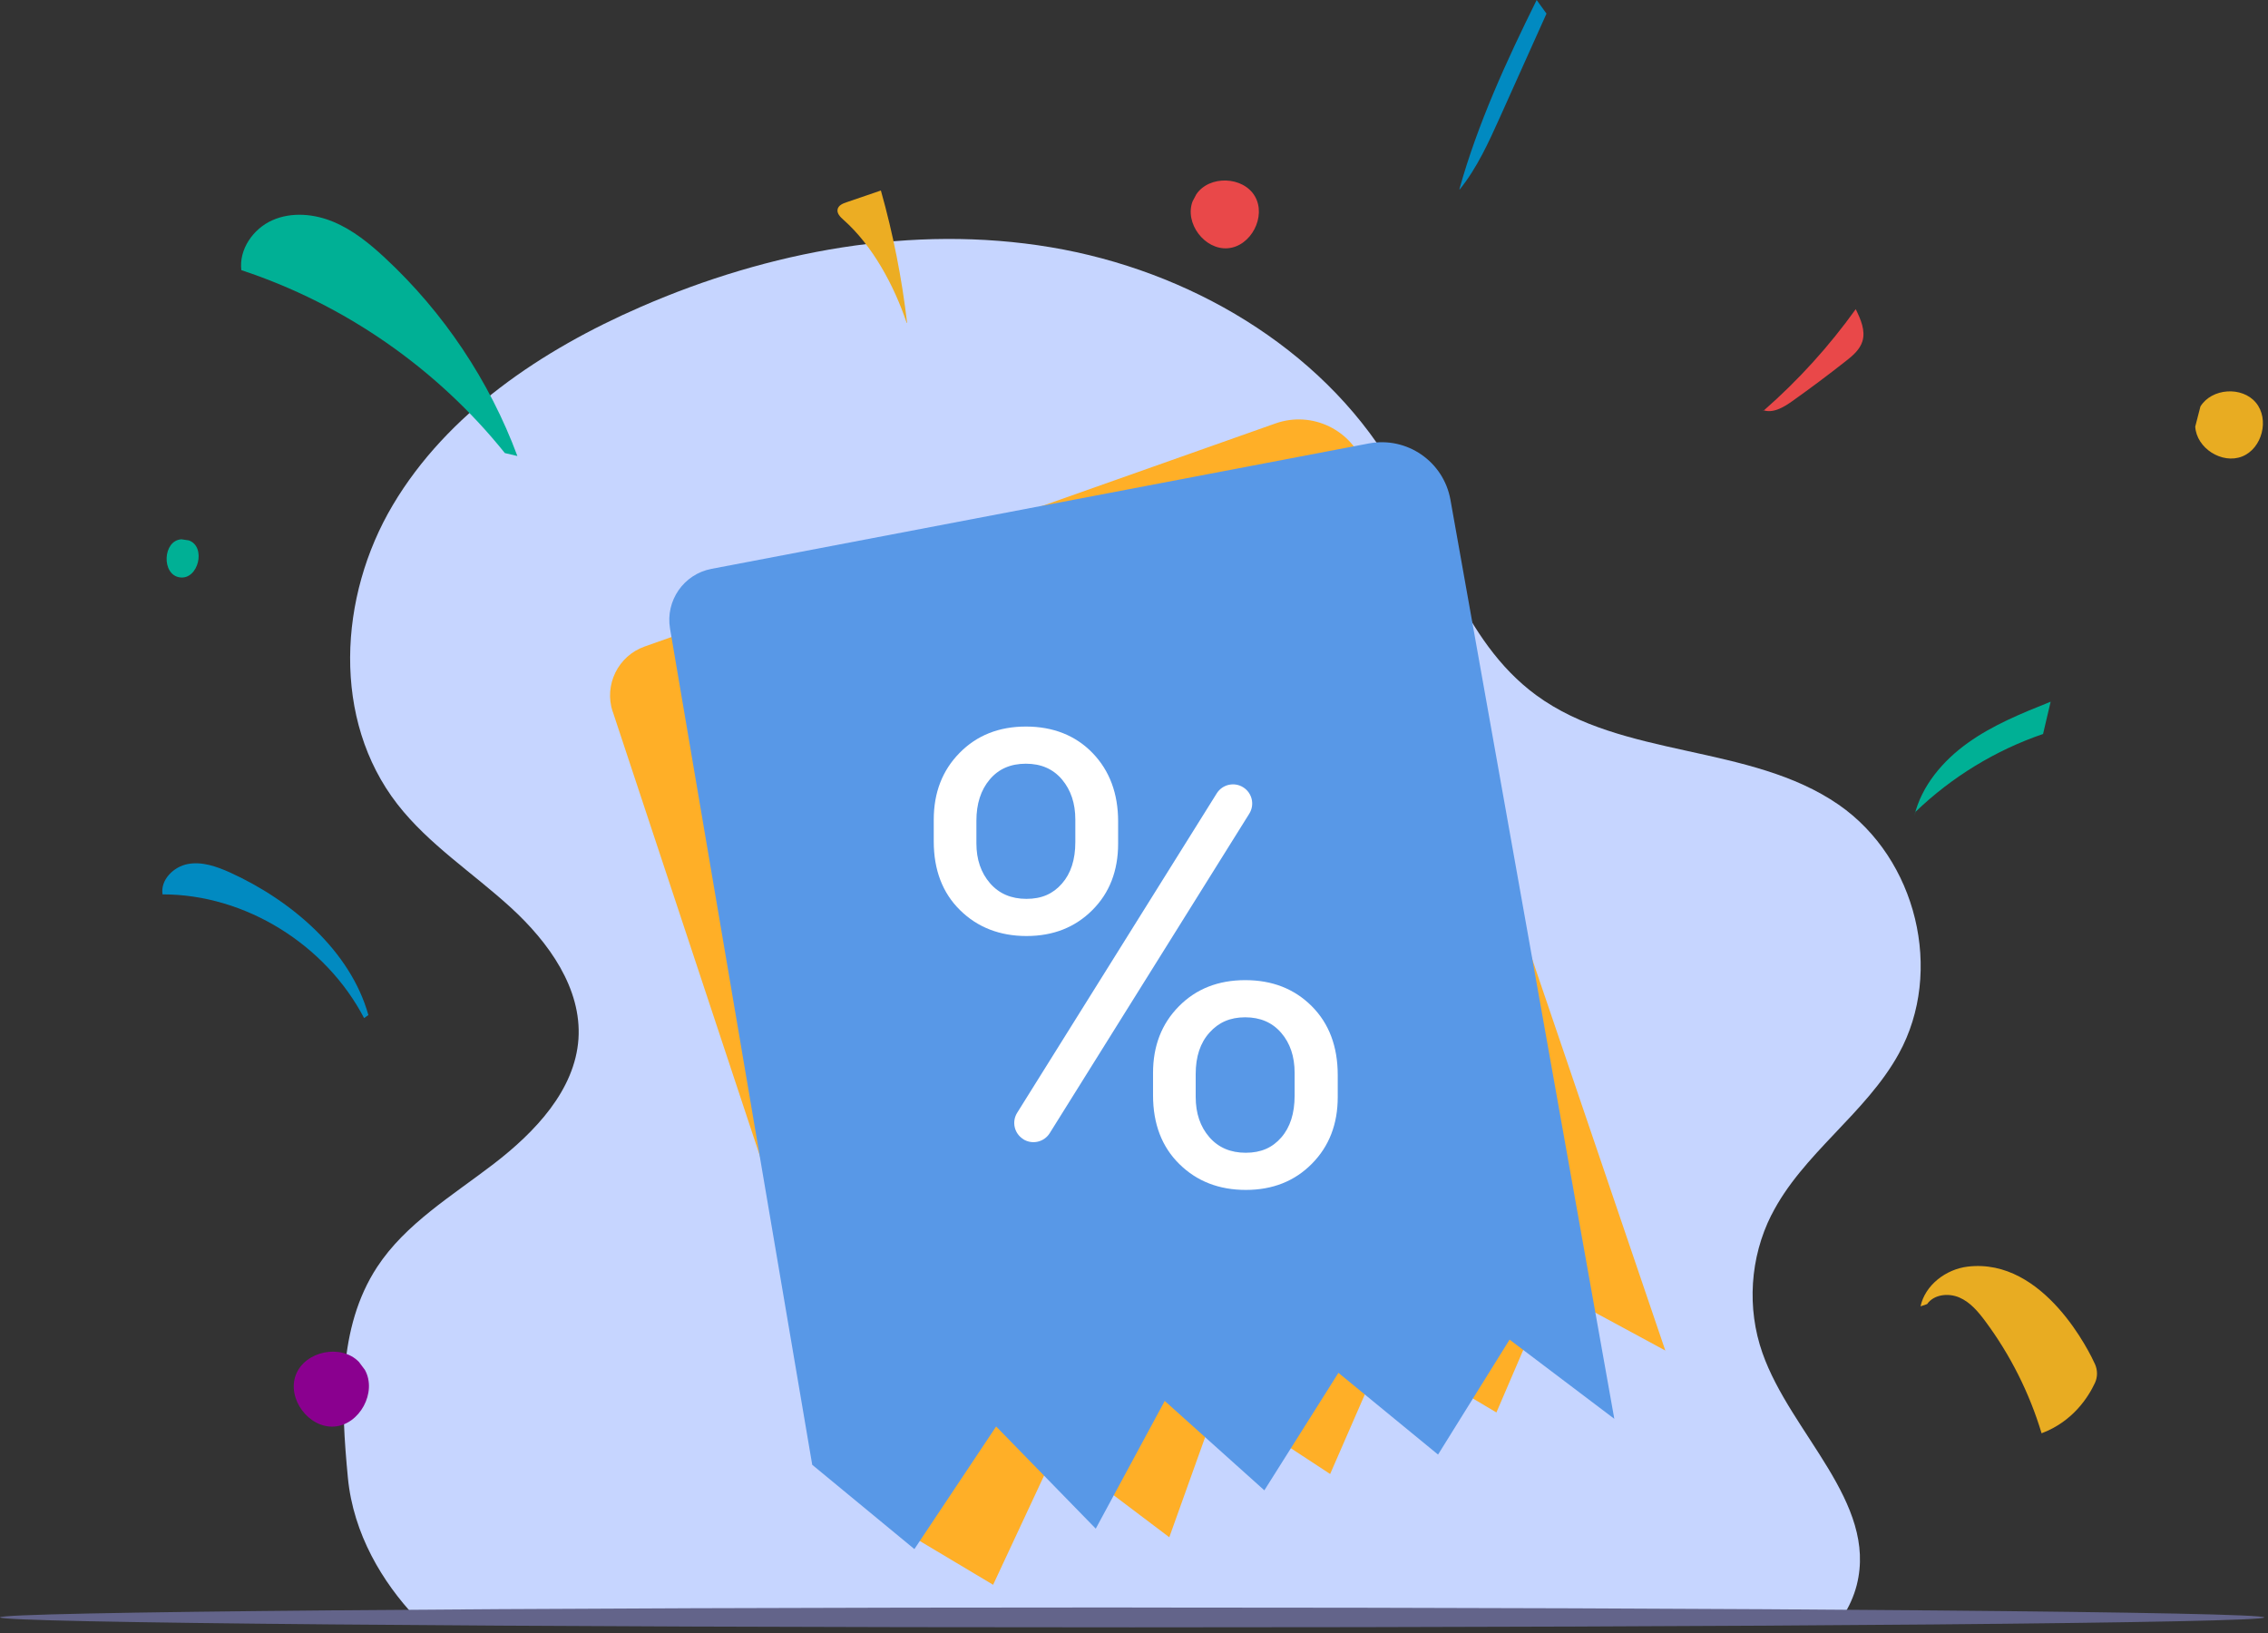 <?xml version="1.0" encoding="UTF-8"?>
<svg width="293px" height="211px" viewBox="0 0 293 211" version="1.1" xmlns="http://www.w3.org/2000/svg" xmlns:xlink="http://www.w3.org/1999/xlink">
    <rect x="0" y="0" width="293" height="211" fill="#333333" stroke="none"/>
    <title>Group</title>
    <g id="Page-1" stroke="none" stroke-width="1" fill="none" fill-rule="evenodd">
        <g id="Group" fill-rule="nonzero">
            <path d="M228.84,156.96 C226.08,162.45 225.65,169 227.69,174.79 C231.35,185.21 242.58,194.07 239.87,204.77 C239.49,206.25 238.86,207.61 238.05,208.86 L53.62,208.86 C49.47,204.43 45.64,198.23 44.94,190.87 C44.06,181.59 43.57,171.55 48.72,163.68 C52.39,158.08 58.43,154.47 63.79,150.35 C69.15,146.23 74.28,140.82 74.73,134.21 C75.16,127.7 70.91,121.75 66.02,117.27 C61.13,112.79 55.39,109.1 51.34,103.89 C42.87,92.99 43.72,77.07 50.75,65.24 C57.78,53.4 69.97,45.21 82.81,39.63 C99.32,32.44 117.89,28.95 135.74,31.94 C153.58,34.93 170.53,44.88 179.7,60.03 C185.82,70.15 188.8,82.71 198.45,89.8 C209.63,98.01 226.12,96.06 237.54,103.96 C247.62,110.94 251.15,125.5 245.31,136.11 C241.05,143.87 232.82,149.07 228.84,156.98 L228.84,156.96 Z" id="Path" fill="#C6D5FF"></path>
            <path d="M146.26,207.67 C227.04,207.67 292.52,208.24 292.52,208.95 C292.52,209.66 227.04,210.23 146.26,210.23 C65.48,210.23 0,209.65 0,208.94 C0,208.23 65.48,207.66 146.26,207.66 L146.26,207.67 Z" id="Path" fill="#63648A"></path>
            <path d="M188.55,24.4 C190.89,16 194.65,7.81 198.52,0 L199.79,1.76 L193.81,15.07 C192.33,18.36 190.83,21.69 188.56,24.5" id="Path" fill="#018AC1"></path>
            <path d="M227.85,53.04 C232.3,49.15 236.3,44.74 239.74,39.94 C240.38,41.25 241.03,42.71 240.6,44.1 C240.26,45.19 239.33,45.97 238.43,46.67 C236.17,48.45 233.87,50.17 231.53,51.83 C230.39,52.64 228.99,53.47 227.69,52.95" id="Path" fill="#E94849"></path>
            <path d="M247.31,105.39 C248.24,101.51 251,98.27 254.24,95.96 C257.48,93.64 261.22,92.13 264.92,90.65 L263.94,94.82 C257.81,96.92 252.14,100.37 247.47,104.87" id="Path" fill="#00B095"></path>
            <path d="M65.22,58.53 C56.46,47.6 44.48,39.29 31.18,34.9 C30.85,32.21 32.71,29.55 35.19,28.45 C37.67,27.35 40.6,27.62 43.1,28.67 C45.6,29.72 47.74,31.46 49.73,33.31 C57.32,40.36 63.23,49.2 66.84,58.91" id="Path" fill="#00B095"></path>
            <path d="M117.13,41.7 C115.51,36.91 112.75,31.74 108.96,28.39 C108.55,28.03 108.09,27.56 108.21,27.03 C108.32,26.53 108.87,26.29 109.36,26.13 L113.8,24.61 C115.38,30.21 116.51,35.94 117.19,41.72" id="Path" fill="#ECAD23"></path>
            <path d="M47.04,131.53 C42.09,122.04 31.71,115.53 21,115.54 C20.7,113.68 22.41,111.97 24.26,111.62 C26.11,111.27 27.99,111.94 29.71,112.71 C37.59,116.29 45.26,122.79 47.59,131.13 L47.04,131.52 L47.04,131.53 Z" id="Path" fill="#018AC1"></path>
            <path d="M248.96,168.47 C249.84,167.21 251.72,167.01 253.13,167.62 C254.54,168.23 255.57,169.46 256.49,170.7 C259.72,175.05 262.19,179.97 263.75,185.16 C267.84,183.62 269.82,180.42 270.65,178.64 C271,177.88 270.99,176.99 270.65,176.23 C270.08,174.95 264.11,162.44 254.2,163.63 C251.39,163.97 248.71,166 248.11,168.76" id="Path" fill="#E8AC22"></path>
            <path d="M154.55,25.1 C156.24,22.61 160.61,22.76 162.12,25.36 C163.63,27.96 161.62,31.83 158.62,32.07 C155.62,32.31 153,28.82 154.07,26.01" id="Path" fill="#E94849"></path>
            <path d="M24.39,69.81 C26.68,70.61 25.63,74.93 23.23,74.59 C20.83,74.25 21.02,69.81 23.44,69.67" id="Path" fill="#00B095"></path>
            <path d="M46.37,175.94 C44.07,173.57 39.4,174.53 38.22,177.61 C37.04,180.69 39.89,184.52 43.18,184.29 C46.47,184.06 48.74,179.85 47.14,176.97" id="Path" fill="#8A008F"></path>
            <path d="M283.6,55.11 C283.76,57.9 287.06,60 289.66,58.97 C292.25,57.94 293.22,54.15 291.43,52.01 C289.64,49.87 285.74,50.14 284.27,52.51" id="Path" fill="#E8AC22"></path>
            <path d="M79.16,91.93 L113.61,195.96 L128.3,204.73 L136.35,187.48 L151.06,198.59 L157.38,180.94 L171.84,190.42 L179.01,173.97 L193.32,182.47 L200.22,166.4 L215.14,174.47 L176.31,60.29 C174.69,55.54 169.51,53.03 164.78,54.7 L83.28,83.52 C79.84,84.74 78.01,88.48 79.15,91.94 L79.16,91.93 Z" id="Path" fill="#FFAF27"></path>
            <path d="M86.56,81.2 L104.93,189.23 L118.13,200.12 L128.69,184.28 L141.56,197.48 L150.47,180.98 L163.34,192.53 L172.91,177.35 L185.78,187.91 L195.02,173.06 L208.55,183.29 L187.38,64.56 C186.5,59.62 181.75,56.35 176.82,57.29 L91.91,73.49 C88.33,74.17 85.95,77.6 86.56,81.2 Z" id="Path" fill="#5898E7"></path>
            <path d="M120.63,105.89 C120.63,102.4 121.74,99.52 123.97,97.26 C126.19,95 129.05,93.86 132.54,93.86 C136.03,93.86 138.95,95 141.15,97.28 C143.35,99.56 144.45,102.51 144.45,106.13 L144.45,108.97 C144.45,112.49 143.34,115.36 141.11,117.58 C138.89,119.8 136.06,120.92 132.62,120.92 C129.18,120.92 126.29,119.81 124.03,117.58 C121.77,115.36 120.63,112.39 120.63,108.69 L120.63,105.89 L120.63,105.89 Z M126.14,108.95 C126.14,111.03 126.73,112.75 127.9,114.1 C129.07,115.45 130.64,116.12 132.61,116.12 C134.58,116.12 136.03,115.47 137.18,114.16 C138.34,112.85 138.92,111.06 138.92,108.79 L138.92,105.87 C138.92,103.79 138.35,102.07 137.2,100.7 C136.05,99.34 134.5,98.66 132.53,98.66 C130.56,98.66 129,99.34 127.86,100.7 C126.71,102.06 126.14,103.84 126.14,106.03 L126.14,108.95 L126.14,108.95 Z M132.19,147.16 L132.19,147.16 C131.03,146.43 130.68,144.91 131.41,143.75 L157.19,102.49 C157.92,101.33 159.45,100.98 160.61,101.71 L160.61,101.71 C161.77,102.44 162.12,103.96 161.39,105.12 L135.61,146.39 C134.88,147.55 133.35,147.9 132.19,147.17 L132.19,147.16 Z M148.96,138.61 C148.96,135.12 150.07,132.25 152.3,130 C154.52,127.75 157.38,126.62 160.87,126.62 C164.36,126.62 167.22,127.74 169.46,129.98 C171.7,132.22 172.82,135.19 172.82,138.89 L172.82,141.73 C172.82,145.22 171.71,148.09 169.48,150.34 C167.26,152.59 164.41,153.72 160.95,153.72 C157.49,153.72 154.62,152.61 152.36,150.38 C150.1,148.16 148.96,145.19 148.96,141.49 L148.96,138.61 L148.96,138.61 Z M154.47,141.71 C154.47,143.82 155.06,145.55 156.23,146.9 C157.4,148.25 158.97,148.92 160.94,148.92 C162.91,148.92 164.39,148.26 165.53,146.94 C166.68,145.62 167.25,143.82 167.25,141.55 L167.25,138.59 C167.25,136.48 166.67,134.76 165.51,133.42 C164.35,132.08 162.8,131.42 160.86,131.42 C158.92,131.42 157.43,132.08 156.25,133.4 C155.06,134.72 154.47,136.5 154.47,138.75 L154.47,141.71 L154.47,141.71 Z" id="Shape" fill="#FFFFFF"></path>
        </g>
    </g>
</svg>